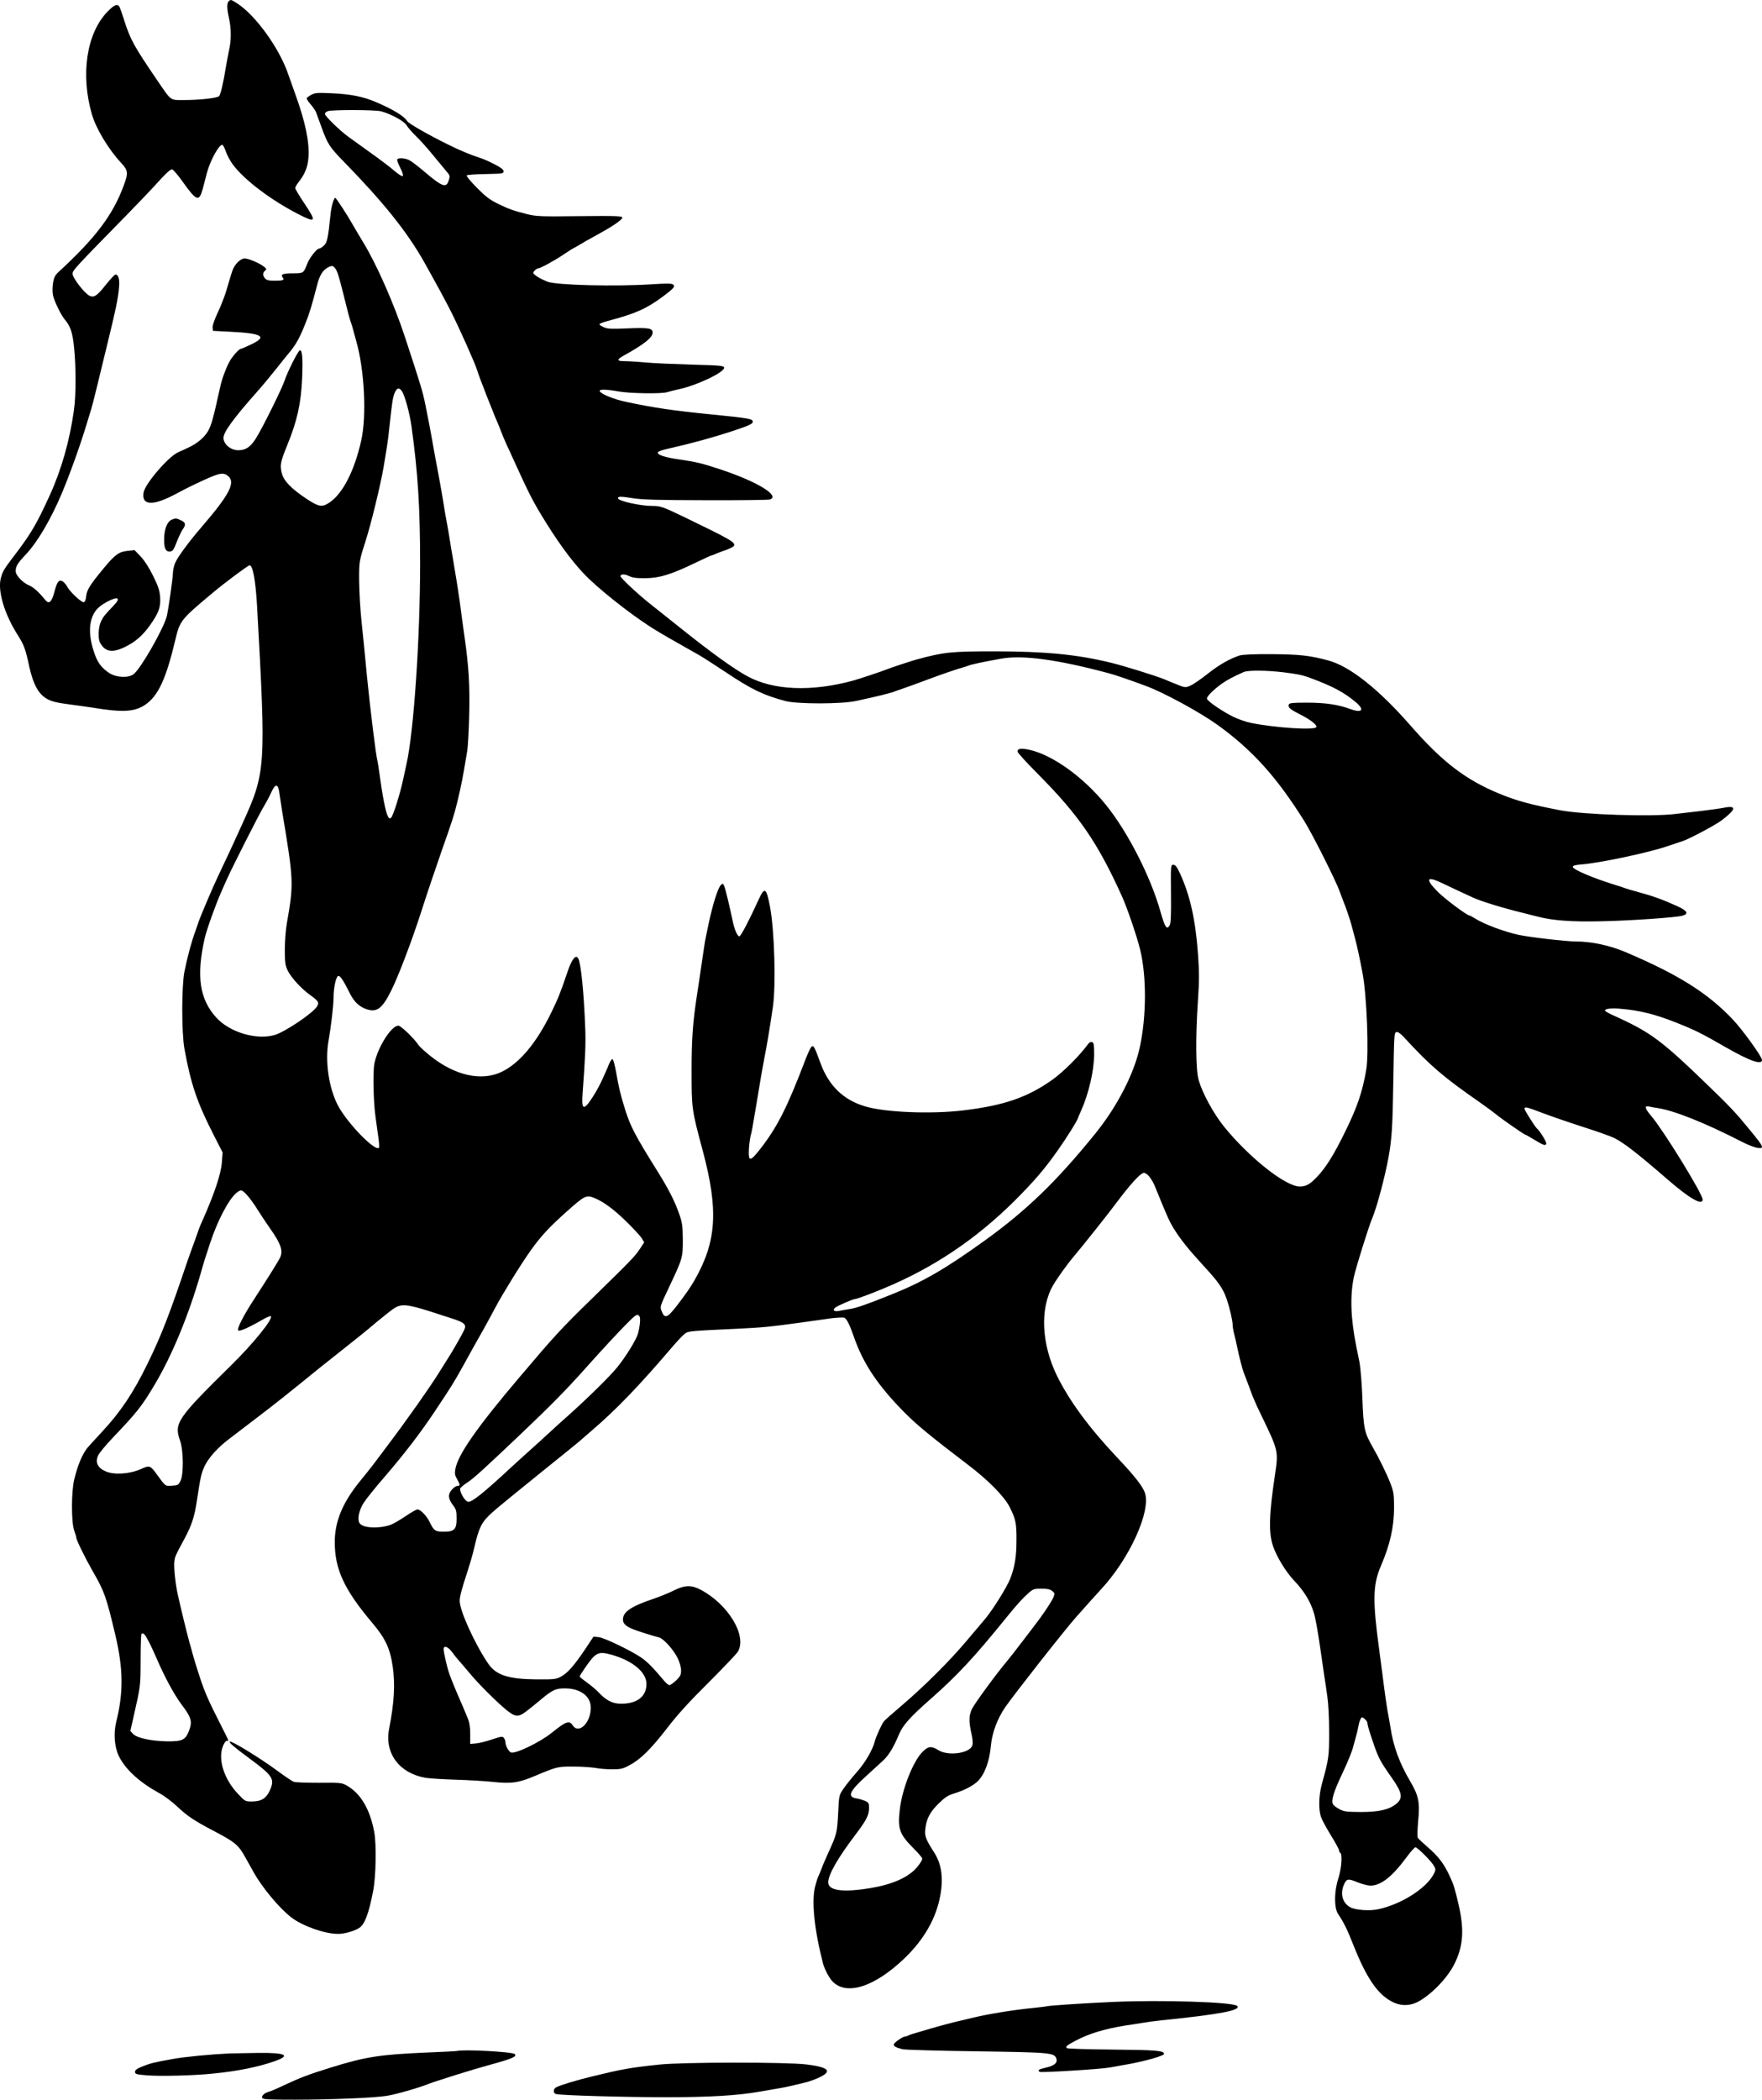 <?xml version="1.0" standalone="no"?>
<!DOCTYPE svg PUBLIC "-//W3C//DTD SVG 20010904//EN"
 "http://www.w3.org/TR/2001/REC-SVG-20010904/DTD/svg10.dtd">
<svg version="1.0" xmlns="http://www.w3.org/2000/svg"
 width="1424.699pt" height="1696.839pt" viewBox="0 0 1424.699 1696.839"
 preserveAspectRatio="xMidYMid meet">

<g transform="translate(-438.307,1877.86) scale(0.1,-0.1)"
fill="#000000" stroke="none">
<path d="M6232 18768 c-16 -16 -15 -58 3 -138 18 -83 19 -172 1 -252 -7 -35
-19 -97 -26 -138 -20 -127 -43 -224 -55 -238 -14 -16 -156 -32 -286 -32 -113
0 -98 -11 -215 160 -186 273 -217 329 -264 476 -17 54 -35 106 -39 114 -17 32
-43 22 -100 -37 -168 -174 -218 -507 -125 -828 33 -115 134 -283 236 -392 57
-62 60 -81 21 -185 -87 -236 -227 -422 -525 -696 -29 -26 -38 -44 -46 -88 -5
-32 -6 -74 -1 -100 8 -43 65 -161 93 -194 48 -56 66 -107 78 -230 16 -156 16
-387 -1 -505 -34 -246 -101 -482 -196 -690 -100 -219 -147 -301 -259 -450
-114 -150 -120 -159 -136 -218 -28 -103 29 -294 141 -468 46 -73 59 -108 89
-249 33 -147 76 -224 148 -262 35 -19 81 -30 177 -42 72 -10 155 -21 185 -26
241 -40 339 -35 424 21 107 71 171 208 246 524 37 157 44 166 295 376 99 84
294 229 306 229 26 0 48 -119 60 -320 74 -1328 72 -1350 -121 -1775 -79 -173
-104 -229 -196 -422 -38 -79 -142 -324 -155 -363 -4 -14 -15 -45 -24 -70 -32
-85 -69 -223 -91 -335 -23 -123 -23 -489 0 -620 52 -288 103 -437 238 -701
l71 -139 -6 -80 c-7 -94 -61 -256 -159 -475 -12 -25 -24 -56 -29 -70 -4 -14
-22 -63 -39 -110 -17 -47 -41 -112 -52 -145 -150 -444 -210 -597 -321 -825
-117 -240 -219 -392 -374 -558 -53 -57 -104 -113 -114 -125 -42 -55 -75 -132
-105 -252 -25 -97 -25 -350 -1 -415 9 -25 17 -51 17 -58 0 -18 72 -165 131
-268 97 -167 112 -212 186 -524 63 -269 65 -460 6 -696 -23 -94 -15 -204 22
-279 54 -108 166 -210 330 -300 39 -21 102 -69 141 -106 81 -76 134 -112 284
-191 187 -98 211 -117 272 -229 17 -30 44 -79 61 -109 69 -125 210 -294 307
-368 93 -70 269 -132 377 -132 51 0 131 22 170 48 45 28 77 113 113 297 23
115 28 378 9 479 -35 186 -111 313 -224 376 -38 21 -51 23 -222 21 -100 0
-192 3 -205 8 -13 5 -77 48 -143 97 -131 96 -364 239 -374 228 -8 -8 38 -47
159 -136 180 -133 201 -162 174 -237 -31 -82 -71 -111 -156 -111 -51 0 -54 1
-110 61 -113 118 -164 278 -123 384 9 25 23 45 31 45 8 0 14 2 14 4 0 2 -35
73 -78 157 -68 135 -88 177 -122 264 -16 38 -75 223 -90 280 -4 17 -15 57 -25
90 -24 87 -69 273 -95 390 -18 77 -33 225 -27 264 5 42 8 48 81 183 59 110 81
177 101 308 29 194 36 225 65 285 31 64 105 146 192 212 29 22 132 101 228
174 155 118 259 201 505 401 39 31 120 95 180 143 160 127 180 142 279 226 50
41 111 90 135 107 65 47 109 44 316 -22 39 -13 109 -35 157 -51 105 -33 124
-50 106 -91 -11 -27 -83 -153 -118 -209 -8 -13 -48 -77 -89 -142 -75 -120
-254 -374 -411 -582 -124 -166 -139 -186 -229 -296 -138 -171 -200 -320 -201
-485 -1 -223 76 -388 306 -660 104 -123 142 -205 163 -353 20 -145 12 -285
-30 -502 -37 -197 83 -357 296 -394 33 -5 143 -12 245 -15 102 -3 232 -11 290
-17 155 -17 215 -9 345 46 183 77 188 78 320 77 66 0 144 -6 174 -11 29 -6 90
-11 133 -11 71 0 87 4 141 33 88 46 173 130 306 302 82 107 178 212 332 365
119 119 226 231 238 250 77 128 -77 384 -302 502 -74 39 -127 37 -214 -6 -37
-19 -111 -49 -163 -67 -182 -61 -250 -106 -250 -168 0 -31 19 -51 70 -74 35
-16 173 -59 221 -71 36 -8 118 -99 152 -168 16 -35 27 -73 27 -99 0 -36 -6
-47 -40 -81 -23 -21 -47 -38 -54 -38 -8 0 -29 18 -47 40 -84 101 -136 153
-184 185 -91 60 -294 157 -340 163 l-43 4 -72 -108 c-87 -129 -140 -189 -195
-217 -36 -19 -55 -21 -196 -20 -225 2 -324 34 -387 125 -109 159 -232 429
-232 510 0 34 17 98 65 243 18 55 41 134 50 175 41 177 61 217 147 295 30 28
198 165 374 307 175 141 328 264 339 275 11 10 52 45 90 78 202 173 382 360
652 676 45 53 94 104 108 113 26 17 42 19 410 36 215 10 282 17 535 52 80 11
186 26 235 33 50 6 97 8 106 4 19 -10 42 -55 76 -153 76 -219 195 -396 413
-616 100 -100 212 -192 505 -415 168 -127 299 -260 342 -346 49 -97 56 -131
55 -268 0 -131 -14 -216 -50 -309 -27 -70 -147 -262 -209 -333 -26 -31 -93
-110 -148 -175 -130 -155 -335 -359 -510 -509 -77 -66 -146 -126 -153 -135
-18 -20 -67 -128 -76 -165 -17 -68 -78 -173 -147 -250 -39 -44 -87 -104 -106
-132 -36 -53 -36 -53 -43 -200 -8 -157 -11 -168 -82 -323 -19 -41 -43 -97 -53
-125 -10 -27 -22 -54 -25 -60 -4 -5 -15 -40 -25 -78 -32 -119 -8 -353 63 -627
11 -41 44 -106 70 -137 111 -128 343 -56 590 181 157 151 255 323 288 506 26
142 10 253 -47 344 -72 112 -81 137 -74 195 9 81 37 135 107 204 51 50 75 66
123 81 83 25 154 62 192 98 57 55 97 162 108 288 10 107 53 221 118 315 80
114 485 629 571 725 78 88 190 213 201 224 229 245 405 629 356 779 -18 54
-83 137 -225 287 -227 241 -382 451 -485 657 -127 258 -141 547 -34 733 35 60
115 172 173 240 61 72 273 338 330 415 120 161 205 255 232 255 26 0 65 -48
92 -115 92 -227 114 -277 150 -335 52 -85 121 -171 240 -300 153 -166 177
-208 221 -388 8 -35 15 -75 15 -89 0 -14 4 -42 9 -62 6 -20 17 -70 26 -111 17
-84 43 -185 55 -215 4 -11 15 -38 23 -60 9 -22 25 -67 37 -100 12 -33 43 -105
70 -160 153 -316 151 -309 121 -513 -47 -314 -51 -460 -15 -567 31 -90 104
-209 171 -280 82 -86 132 -169 161 -265 13 -44 35 -170 56 -320 9 -63 21 -144
26 -180 6 -36 17 -111 25 -168 9 -63 15 -175 15 -292 0 -196 -2 -213 -59 -420
-26 -94 -28 -213 -4 -272 9 -24 45 -89 80 -146 35 -56 63 -109 63 -117 0 -7 5
-17 10 -20 19 -12 10 -128 -15 -205 -35 -105 -36 -240 -2 -290 45 -66 74 -126
121 -245 105 -265 194 -398 309 -460 72 -40 151 -40 222 0 108 60 232 191 287
300 73 145 82 280 34 485 -32 136 -38 155 -71 227 -46 100 -94 162 -179 235
-39 34 -75 67 -79 75 -5 8 -3 69 3 136 15 149 4 204 -64 319 -88 150 -138 285
-161 443 -4 22 -10 60 -15 85 -10 46 -30 184 -50 345 -6 50 -18 135 -25 190
-54 396 -52 525 12 675 75 173 107 316 108 470 0 114 -3 131 -29 200 -30 78
-92 204 -147 300 -63 110 -71 145 -80 382 -4 119 -15 251 -23 295 -9 43 -20
101 -26 128 -46 228 -52 411 -20 564 17 78 119 406 149 476 36 84 103 335 131
490 28 158 33 248 39 615 6 378 7 395 25 398 13 3 34 -12 65 -46 209 -227 315
-318 615 -526 54 -38 112 -81 130 -96 34 -29 222 -160 230 -160 3 0 34 -17 68
-38 82 -50 97 -55 104 -37 5 12 -53 106 -77 125 -14 12 -99 146 -99 157 0 20
17 16 140 -31 63 -24 210 -75 325 -112 116 -37 232 -78 260 -92 78 -39 189
-125 428 -332 180 -157 287 -218 287 -165 0 45 -317 559 -414 673 -54 63 -60
87 -18 78 15 -4 45 -9 67 -12 135 -20 388 -121 683 -273 46 -24 101 -45 123
-48 68 -9 63 -2 -141 242 -33 39 -110 120 -172 180 -464 452 -534 505 -855
650 -35 16 -63 32 -63 37 0 15 52 21 128 14 154 -13 278 -44 447 -111 156 -62
206 -87 411 -205 190 -108 284 -140 284 -97 0 25 -152 236 -230 320 -204 218
-444 369 -875 552 -125 53 -274 85 -398 85 -79 0 -381 35 -467 54 -120 27
-278 86 -352 133 -21 13 -40 23 -43 23 -20 0 -201 135 -257 192 -104 105 -91
130 35 70 73 -35 164 -78 252 -118 69 -31 238 -83 410 -125 44 -11 96 -24 115
-29 115 -30 271 -42 495 -37 230 4 614 30 670 45 55 15 43 39 -37 76 -121 55
-198 83 -338 121 -36 9 -74 21 -85 25 -11 5 -49 17 -85 28 -180 56 -340 124
-340 145 0 10 21 16 73 20 143 11 542 95 692 147 50 17 104 35 120 40 54 17
261 127 316 167 117 88 127 124 28 105 -30 -6 -115 -18 -189 -27 -74 -9 -171
-20 -215 -25 -192 -23 -738 -5 -925 30 -245 47 -354 77 -495 135 -272 112
-460 256 -717 550 -260 297 -493 481 -668 527 -151 40 -229 48 -450 50 -157 1
-237 -3 -265 -11 -77 -25 -164 -74 -255 -146 -50 -40 -111 -82 -135 -94 -43
-21 -51 -21 -115 6 -19 8 -44 18 -55 22 -11 5 -33 14 -50 21 -72 29 -330 109
-430 133 -275 67 -527 91 -935 92 -357 0 -414 -6 -635 -66 -51 -14 -213 -68
-240 -79 -26 -12 -230 -80 -275 -92 -335 -91 -643 -79 -853 35 -108 58 -294
192 -543 391 -83 67 -191 152 -240 191 -98 77 -244 213 -244 227 0 18 32 19
68 2 28 -14 59 -19 132 -18 113 0 211 30 407 125 67 32 125 59 129 59 3 0 20
6 37 14 18 8 56 22 86 32 29 11 56 25 59 32 11 29 -24 49 -413 237 -162 78
-182 85 -249 85 -96 0 -276 40 -276 62 0 16 21 16 116 1 80 -13 193 -16 594
-17 272 -1 505 2 518 6 86 29 -100 143 -390 240 -160 53 -202 63 -338 83 -122
17 -184 38 -178 58 3 6 31 18 64 25 207 47 383 95 558 153 119 40 146 53 146
70 0 23 -37 29 -340 59 -300 30 -454 52 -680 100 -103 21 -210 65 -218 88 -5
16 53 15 153 -3 89 -16 346 -20 391 -6 16 5 63 17 104 26 145 32 365 138 358
173 -3 15 -31 18 -258 24 -140 4 -308 11 -372 17 -64 6 -142 11 -173 11 -67 0
-69 12 -5 47 162 90 230 144 230 184 0 35 -33 41 -198 34 -131 -6 -163 -5
-194 8 -21 9 -38 20 -38 25 0 5 30 17 68 27 220 58 309 97 442 195 90 67 105
84 86 99 -12 10 -51 10 -178 2 -292 -19 -764 -7 -838 21 -45 18 -81 37 -103
56 -16 14 -16 16 -1 34 10 10 22 18 28 18 18 0 123 57 200 108 39 27 78 51 86
55 8 4 29 15 45 25 29 18 57 34 180 102 100 55 170 105 170 120 0 13 -46 15
-345 12 -320 -4 -351 -2 -425 16 -120 31 -139 38 -232 82 -71 35 -101 58 -175
132 -49 50 -86 94 -81 99 5 5 74 10 153 11 135 3 145 4 145 22 0 14 -21 30
-75 58 -41 21 -88 42 -105 47 -76 24 -177 65 -274 114 -154 76 -315 168 -325
186 -25 41 -111 94 -256 156 -102 43 -200 63 -355 70 -114 5 -134 4 -164 -12
-19 -10 -36 -23 -38 -28 -2 -6 13 -28 32 -50 19 -22 39 -51 44 -65 5 -14 24
-65 42 -115 52 -143 65 -163 184 -285 320 -328 509 -564 647 -808 98 -175 178
-322 218 -402 73 -146 190 -409 210 -470 10 -30 22 -66 28 -80 5 -14 18 -45
27 -70 10 -25 21 -54 25 -65 5 -11 22 -56 40 -100 17 -44 38 -95 46 -112 8
-18 21 -50 28 -70 8 -21 27 -67 43 -103 17 -36 41 -87 53 -115 133 -293 164
-354 271 -525 125 -200 241 -351 345 -450 146 -139 407 -338 562 -428 35 -20
71 -42 80 -47 22 -13 195 -111 252 -143 25 -14 119 -75 210 -135 211 -141 308
-187 485 -234 98 -25 451 -25 570 1 172 37 274 62 310 76 11 4 40 15 65 23 25
8 124 44 220 80 96 36 202 72 235 82 33 9 69 20 80 25 21 9 114 29 259 55 174
33 461 -6 881 -119 45 -12 177 -57 294 -101 142 -52 434 -211 575 -312 283
-203 480 -421 704 -778 65 -103 255 -481 287 -570 10 -27 23 -63 30 -80 17
-39 55 -151 65 -190 4 -16 17 -64 28 -105 19 -71 38 -159 61 -280 35 -178 54
-654 31 -785 -30 -178 -72 -302 -172 -505 -89 -182 -156 -290 -227 -363 -57
-60 -88 -77 -139 -77 -115 0 -413 237 -616 489 -82 103 -171 266 -201 371 -24
82 -26 349 -6 641 11 161 11 228 1 370 -20 284 -64 479 -145 657 -26 56 -38
72 -55 72 -21 0 -21 -2 -19 -233 2 -168 -1 -239 -10 -255 -23 -43 -39 -18 -76
113 -78 277 -262 639 -439 858 -182 226 -435 407 -623 447 -67 14 -93 9 -93
-15 0 -8 72 -88 161 -177 335 -337 486 -556 683 -991 45 -99 124 -333 149
-437 51 -217 50 -529 -3 -780 -45 -214 -182 -481 -359 -700 -314 -388 -556
-622 -896 -867 -321 -231 -504 -336 -755 -436 -199 -80 -283 -109 -335 -117
-27 -4 -66 -11 -86 -15 -41 -8 -58 5 -33 26 18 15 143 69 158 69 14 0 129 42
236 87 398 165 744 397 1056 707 156 156 241 254 346 403 72 101 168 254 168
269 0 2 11 27 24 56 61 134 106 327 106 459 0 74 -3 91 -16 96 -11 4 -22 -1
-31 -13 -68 -94 -200 -226 -288 -289 -203 -145 -396 -211 -725 -250 -257 -31
-629 -16 -790 32 -178 52 -297 168 -364 353 -47 129 -55 144 -71 130 -8 -6
-31 -55 -51 -108 -148 -388 -227 -544 -369 -725 -76 -96 -91 -97 -87 -2 2 39
8 87 13 109 11 40 14 59 49 266 26 162 49 294 60 350 22 110 49 270 72 430 26
171 13 624 -23 810 -30 160 -44 166 -97 48 -68 -150 -137 -282 -150 -286 -14
-4 -38 48 -52 111 -28 134 -60 266 -70 291 -10 27 -12 27 -28 13 -23 -21 -65
-153 -97 -302 -9 -44 -20 -98 -25 -120 -8 -36 -15 -87 -50 -325 -5 -36 -16
-108 -24 -160 -32 -210 -41 -344 -41 -595 0 -306 1 -315 90 -645 128 -480 113
-732 -65 -1045 -33 -58 -75 -119 -148 -213 -73 -94 -95 -102 -119 -40 -15 37
-15 37 60 195 110 233 111 237 111 383 -1 110 -4 135 -28 205 -36 104 -87 205
-178 350 -178 285 -216 358 -258 489 -41 132 -51 172 -77 319 -10 53 -22 97
-28 97 -5 0 -16 -15 -24 -32 -7 -18 -20 -49 -29 -68 -37 -87 -69 -150 -110
-212 -71 -109 -89 -100 -78 40 21 282 26 392 21 522 -11 286 -34 519 -56 562
-20 38 -53 -4 -89 -112 -52 -155 -76 -215 -130 -325 -119 -244 -255 -407 -398
-477 -163 -80 -379 -33 -579 127 -44 35 -87 75 -97 89 -34 53 -142 156 -162
156 -57 0 -167 -174 -194 -307 -13 -66 -8 -307 9 -428 4 -33 14 -102 21 -152
8 -51 11 -96 7 -100 -32 -31 -251 194 -329 337 -76 141 -109 363 -78 531 19
105 40 285 40 346 0 75 17 158 35 173 14 12 43 -30 99 -143 34 -68 81 -110
142 -127 78 -22 120 12 191 155 57 114 165 398 235 615 60 186 118 357 173
515 83 235 101 290 125 390 38 161 41 177 80 410 7 39 14 177 17 307 5 231 -4
382 -37 613 -12 82 -28 203 -40 295 -10 73 -32 211 -55 345 -9 50 -20 117 -25
150 -5 33 -16 98 -25 145 -9 47 -20 110 -24 140 -9 58 -26 153 -41 235 -24
127 -41 217 -55 300 -16 90 -20 108 -50 260 -23 117 -35 156 -166 555 -90 275
-235 602 -342 775 -27 44 -63 105 -80 135 -37 67 -136 220 -143 220 -12 0 -32
-70 -38 -130 -20 -196 -28 -234 -55 -257 -14 -13 -31 -23 -38 -23 -19 0 -80
-78 -98 -128 -27 -71 -29 -72 -116 -72 -78 0 -100 -9 -80 -34 17 -20 3 -26
-64 -26 -47 0 -66 4 -78 18 -21 23 -22 46 -1 63 14 11 13 15 -8 32 -36 29
-125 67 -157 67 -33 0 -80 -46 -98 -96 -10 -29 -14 -41 -53 -174 -13 -41 -42
-117 -67 -169 -26 -55 -43 -104 -41 -120 l3 -26 135 -7 c265 -13 308 -39 175
-102 -42 -20 -79 -36 -83 -36 -17 0 -75 -66 -98 -112 -30 -59 -58 -137 -72
-203 -55 -249 -70 -304 -98 -352 -29 -50 -90 -101 -159 -132 -27 -13 -65 -30
-83 -38 -81 -38 -267 -255 -278 -325 -18 -106 76 -110 261 -11 44 24 109 57
145 74 208 99 235 105 278 70 61 -52 10 -150 -213 -409 -103 -119 -198 -248
-216 -293 -10 -24 -18 -62 -18 -84 -1 -43 -36 -288 -49 -345 -24 -98 -209
-423 -268 -469 -42 -33 -137 -29 -195 7 -59 38 -91 78 -116 143 -63 167 -55
306 21 382 43 43 145 92 159 78 8 -8 0 -23 -29 -54 -76 -79 -86 -92 -105 -132
-21 -45 -25 -135 -8 -168 40 -77 100 -88 206 -35 80 39 141 92 198 173 71 99
88 146 83 227 -5 57 -14 86 -58 175 -34 68 -71 125 -101 156 l-48 50 -56 -6
c-70 -7 -102 -30 -193 -140 -110 -133 -136 -173 -142 -225 -3 -31 -10 -48 -20
-50 -19 -3 -113 85 -134 126 -9 17 -26 36 -37 43 -30 16 -44 -2 -66 -85 -22
-84 -44 -103 -74 -66 -50 62 -96 104 -129 117 -53 22 -110 81 -110 116 0 40
14 63 80 133 93 97 201 280 290 489 62 146 151 392 200 555 17 58 36 116 40
130 5 14 25 93 45 175 20 83 60 249 90 370 64 262 82 347 90 437 7 68 -4 108
-28 108 -7 0 -41 -36 -77 -81 -73 -93 -98 -109 -136 -89 -41 23 -134 143 -134
175 0 29 6 36 446 485 94 96 193 200 220 230 83 93 122 130 138 130 8 0 46
-44 84 -97 115 -162 135 -169 165 -58 10 39 26 97 34 130 27 100 100 231 125
223 5 -2 18 -27 28 -56 10 -29 35 -75 55 -102 91 -124 308 -288 532 -403 141
-72 147 -62 49 85 -42 62 -76 120 -76 127 0 7 13 30 29 50 50 64 72 119 78
195 9 127 -24 286 -107 516 -23 63 -48 135 -57 160 -71 209 -264 476 -412 571
-51 33 -53 33 -69 17z m1233 -889 c80 -22 183 -78 204 -111 11 -18 45 -58 76
-88 32 -30 90 -95 131 -145 40 -49 90 -109 110 -133 36 -41 37 -44 25 -82 -19
-64 -52 -52 -201 75 -47 40 -99 80 -117 89 -35 18 -89 21 -98 7 -3 -6 8 -36
24 -68 18 -34 26 -62 21 -67 -5 -5 -33 12 -67 41 -32 28 -116 92 -188 143 -71
51 -155 111 -185 133 -71 52 -190 168 -190 185 0 7 10 17 23 22 32 13 384 12
432 -1z m-374 -1266 c19 -23 31 -61 69 -213 38 -155 50 -198 62 -232 5 -14 14
-41 18 -60 5 -18 16 -58 24 -88 66 -230 85 -605 39 -805 -55 -244 -150 -428
-258 -499 -58 -38 -84 -34 -183 31 -126 84 -186 146 -201 210 -16 64 -10 89
45 225 80 195 111 336 120 539 7 161 1 233 -19 226 -14 -4 -101 -176 -122
-242 -22 -67 -184 -394 -235 -473 -43 -67 -81 -92 -140 -92 -62 0 -120 49
-120 100 0 46 80 156 265 365 40 44 109 127 155 185 46 58 100 125 121 150 47
58 78 114 122 226 31 76 48 131 97 319 16 63 42 106 73 125 39 24 50 25 68 3z
m542 -996 c24 -36 63 -180 77 -282 52 -373 70 -660 70 -1110 0 -602 -51 -1359
-110 -1620 -5 -22 -16 -76 -26 -120 -24 -115 -82 -301 -99 -315 -11 -9 -16 -6
-26 12 -18 33 -45 173 -69 353 -6 44 -13 87 -15 95 -12 40 -58 415 -85 685
-14 149 -26 271 -45 455 -9 85 -17 225 -18 310 -1 159 0 163 50 320 44 135
122 455 147 600 28 166 37 221 46 313 23 214 29 255 44 290 17 42 37 47 59 14z
m7132 -2272 c118 -15 155 -23 225 -50 174 -65 260 -112 353 -189 77 -64 56
-93 -43 -57 -98 36 -202 51 -351 51 -115 0 -141 -3 -145 -15 -9 -23 9 -38 89
-79 87 -43 143 -88 133 -104 -16 -26 -332 -5 -526 34 -41 8 -106 31 -145 50
-91 45 -209 126 -213 146 -3 17 53 74 124 124 40 28 93 56 174 92 36 15 186
14 325 -3z m-8123 -975 c4 -30 14 -95 22 -145 94 -564 95 -585 39 -905 -10
-53 -17 -148 -17 -215 0 -104 3 -126 22 -167 28 -59 111 -150 186 -203 65 -47
72 -59 51 -92 -36 -55 -258 -204 -339 -228 -147 -44 -365 20 -474 140 -135
148 -163 334 -94 640 15 67 89 275 132 370 14 33 37 85 51 115 40 90 258 521
295 581 19 31 46 82 60 113 34 75 56 73 66 -4z m-263 -3248 c20 -21 59 -74 86
-118 27 -43 71 -110 99 -149 93 -131 111 -187 81 -245 -16 -32 -123 -202 -210
-335 -84 -129 -138 -236 -126 -248 11 -11 89 24 208 93 29 16 54 26 57 21 15
-24 -142 -219 -316 -390 -445 -438 -469 -473 -419 -615 28 -80 30 -273 3 -326
-16 -32 -21 -35 -68 -38 -57 -3 -50 -9 -127 97 -49 67 -55 69 -128 36 -89 -39
-215 -47 -282 -17 -64 28 -85 71 -62 125 8 21 64 88 123 150 195 204 235 255
341 435 138 233 270 555 366 887 30 106 34 118 76 245 61 186 153 360 216 410
35 27 41 26 82 -18z m2815 -27 c71 -30 153 -90 254 -189 56 -55 112 -115 123
-133 l21 -34 -36 -55 c-40 -60 -73 -94 -396 -409 -234 -228 -290 -288 -572
-621 -350 -412 -505 -634 -524 -752 -5 -32 -2 -49 15 -77 26 -45 26 -55 2 -55
-11 0 -31 -14 -46 -32 -32 -38 -29 -71 12 -125 24 -32 28 -45 28 -106 0 -88
-18 -107 -105 -107 -66 0 -80 9 -111 75 -24 51 -75 105 -100 105 -10 0 -54
-25 -99 -56 -45 -30 -98 -61 -118 -68 -94 -33 -221 -27 -250 11 -22 29 -8 105
32 167 19 30 95 125 170 211 164 191 283 346 403 525 140 210 156 236 236 380
41 74 84 153 97 175 12 22 42 74 65 115 23 41 66 120 95 175 63 118 209 353
286 461 84 117 148 185 293 315 144 128 155 133 225 104z m363 -1012 c-3 -29
-11 -69 -18 -90 -19 -54 -102 -187 -166 -265 -59 -73 -244 -254 -393 -387 -52
-46 -122 -109 -155 -140 -33 -31 -103 -95 -155 -141 -52 -47 -120 -108 -150
-136 -225 -209 -322 -287 -352 -282 -26 3 -73 85 -63 109 4 8 30 30 60 49 49
32 131 107 419 380 269 256 371 359 559 570 111 124 244 267 295 318 80 82 95
92 108 81 13 -10 15 -25 11 -66z m3334 -2162 c21 -17 22 -20 9 -52 -16 -38
-85 -141 -158 -235 -26 -34 -74 -97 -107 -140 -33 -43 -80 -104 -105 -134 -97
-116 -266 -347 -289 -394 -25 -54 -25 -102 -1 -208 7 -31 10 -68 6 -82 -16
-66 -195 -92 -276 -41 -55 35 -83 32 -127 -13 -76 -76 -164 -297 -184 -462
-19 -160 -4 -203 107 -315 41 -40 74 -80 74 -87 0 -17 -39 -71 -71 -99 -87
-77 -224 -125 -422 -150 -177 -21 -267 -2 -267 58 0 61 75 193 215 378 96 127
115 164 115 227 0 34 -4 40 -32 53 -18 7 -49 17 -70 20 -77 12 -57 58 79 181
54 49 116 106 139 127 42 39 83 106 125 207 32 77 89 141 263 294 210 185 353
339 605 651 85 105 133 158 184 203 34 29 44 32 101 32 47 0 70 -5 87 -19z
m-7306 -407 c17 -32 46 -95 65 -139 62 -145 140 -289 200 -370 79 -104 89
-137 64 -206 -30 -82 -54 -94 -179 -93 -129 2 -245 27 -276 60 l-22 24 22 97
c62 274 60 259 61 474 0 113 3 209 7 213 13 13 28 -1 58 -60z m2453 -86 c17
-24 41 -54 54 -68 13 -14 53 -61 90 -105 70 -85 222 -236 299 -298 68 -55 94
-56 154 -11 28 21 75 59 105 84 108 92 135 105 214 104 123 -1 206 -64 206
-156 0 -122 -97 -217 -146 -143 -28 43 -53 34 -170 -60 -94 -76 -293 -172
-329 -159 -19 7 -45 55 -45 82 0 10 -6 26 -12 35 -12 15 -20 14 -98 -12 -47
-16 -105 -30 -130 -32 l-45 -4 0 80 c0 56 -6 94 -19 125 -10 25 -22 54 -27 65
-4 11 -18 43 -30 70 -39 89 -80 189 -94 230 -18 52 -45 171 -45 196 0 33 35
21 68 -23z m1293 -23 c170 -49 279 -141 279 -235 0 -102 -75 -160 -205 -160
-69 0 -121 26 -185 95 -19 20 -61 55 -92 77 -32 23 -58 44 -58 48 0 4 17 32
38 62 93 136 111 144 223 113z m6091 -522 c10 -9 18 -23 18 -32 0 -9 7 -36 15
-61 73 -223 73 -223 186 -385 80 -115 87 -158 33 -203 -58 -48 -139 -67 -289
-67 -114 1 -135 3 -172 23 -23 12 -47 30 -52 40 -16 30 4 96 76 249 39 81 78
177 87 213 10 36 21 79 26 95 5 17 12 48 16 70 7 43 21 75 31 75 4 0 15 -7 25
-17z m481 -1096 c34 -34 69 -75 76 -90 14 -25 13 -32 -4 -65 -61 -115 -259
-241 -444 -282 -72 -17 -190 -8 -232 16 -66 38 -83 118 -43 195 18 35 32 36
109 4 33 -13 78 -25 99 -25 84 0 176 72 291 228 33 45 66 82 73 82 7 0 40 -28
75 -63z"/>
<path d="M5774 14580 c-40 -16 -64 -78 -64 -166 0 -70 15 -97 50 -92 20 2 29
16 52 77 16 40 37 86 48 101 28 39 25 55 -14 74 -38 18 -42 18 -72 6z"/>
<path d="M13380 2600 c-223 -10 -504 -28 -533 -35 -12 -3 -67 -9 -122 -15
-145 -14 -347 -47 -465 -75 -36 -9 -83 -20 -105 -25 -52 -11 -186 -47 -250
-66 -27 -8 -75 -22 -105 -31 -30 -8 -63 -19 -72 -24 -10 -5 -22 -9 -28 -9 -19
0 -90 -50 -90 -64 0 -15 14 -23 70 -38 19 -5 289 -13 600 -17 607 -9 629 -11
645 -61 10 -32 -18 -56 -86 -71 -57 -13 -70 -21 -49 -34 13 -8 496 22 565 35
28 5 93 17 145 26 146 26 295 69 295 84 0 27 -66 32 -418 35 -211 2 -363 7
-368 12 -12 12 -1 22 73 61 107 56 227 93 398 121 36 5 97 15 135 21 39 7 108
16 155 21 482 49 651 82 616 117 -32 31 -610 50 -1006 32z"/>
<path d="M8080 2204 c-8 -2 -121 -8 -250 -13 -373 -16 -493 -34 -775 -122
-172 -53 -249 -83 -371 -140 -56 -27 -112 -51 -125 -54 -37 -10 -62 -32 -56
-50 6 -13 41 -15 264 -15 295 0 646 15 742 31 82 13 260 65 346 99 11 5 43 15
70 24 28 9 91 29 140 45 105 33 206 63 290 86 171 47 210 64 190 84 -19 18
-407 39 -465 25z"/>
<path d="M6240 2184 c-149 -7 -362 -27 -460 -45 -156 -28 -179 -34 -245 -60
-45 -18 -60 -29 -60 -44 0 -18 9 -21 95 -28 107 -9 385 -2 535 14 195 19 359
52 493 98 142 49 99 72 -131 69 -89 -1 -191 -3 -227 -4z"/>
<path d="M9715 2094 c-237 -25 -302 -37 -540 -95 -129 -31 -262 -71 -295 -89
-25 -13 -26 -47 -2 -54 35 -11 557 -26 892 -26 353 0 578 14 755 45 50 9 115
20 145 25 51 8 128 25 227 50 23 5 68 21 100 35 121 54 92 87 -93 110 -156 20
-1009 19 -1189 -1z"/>
</g>
</svg>
